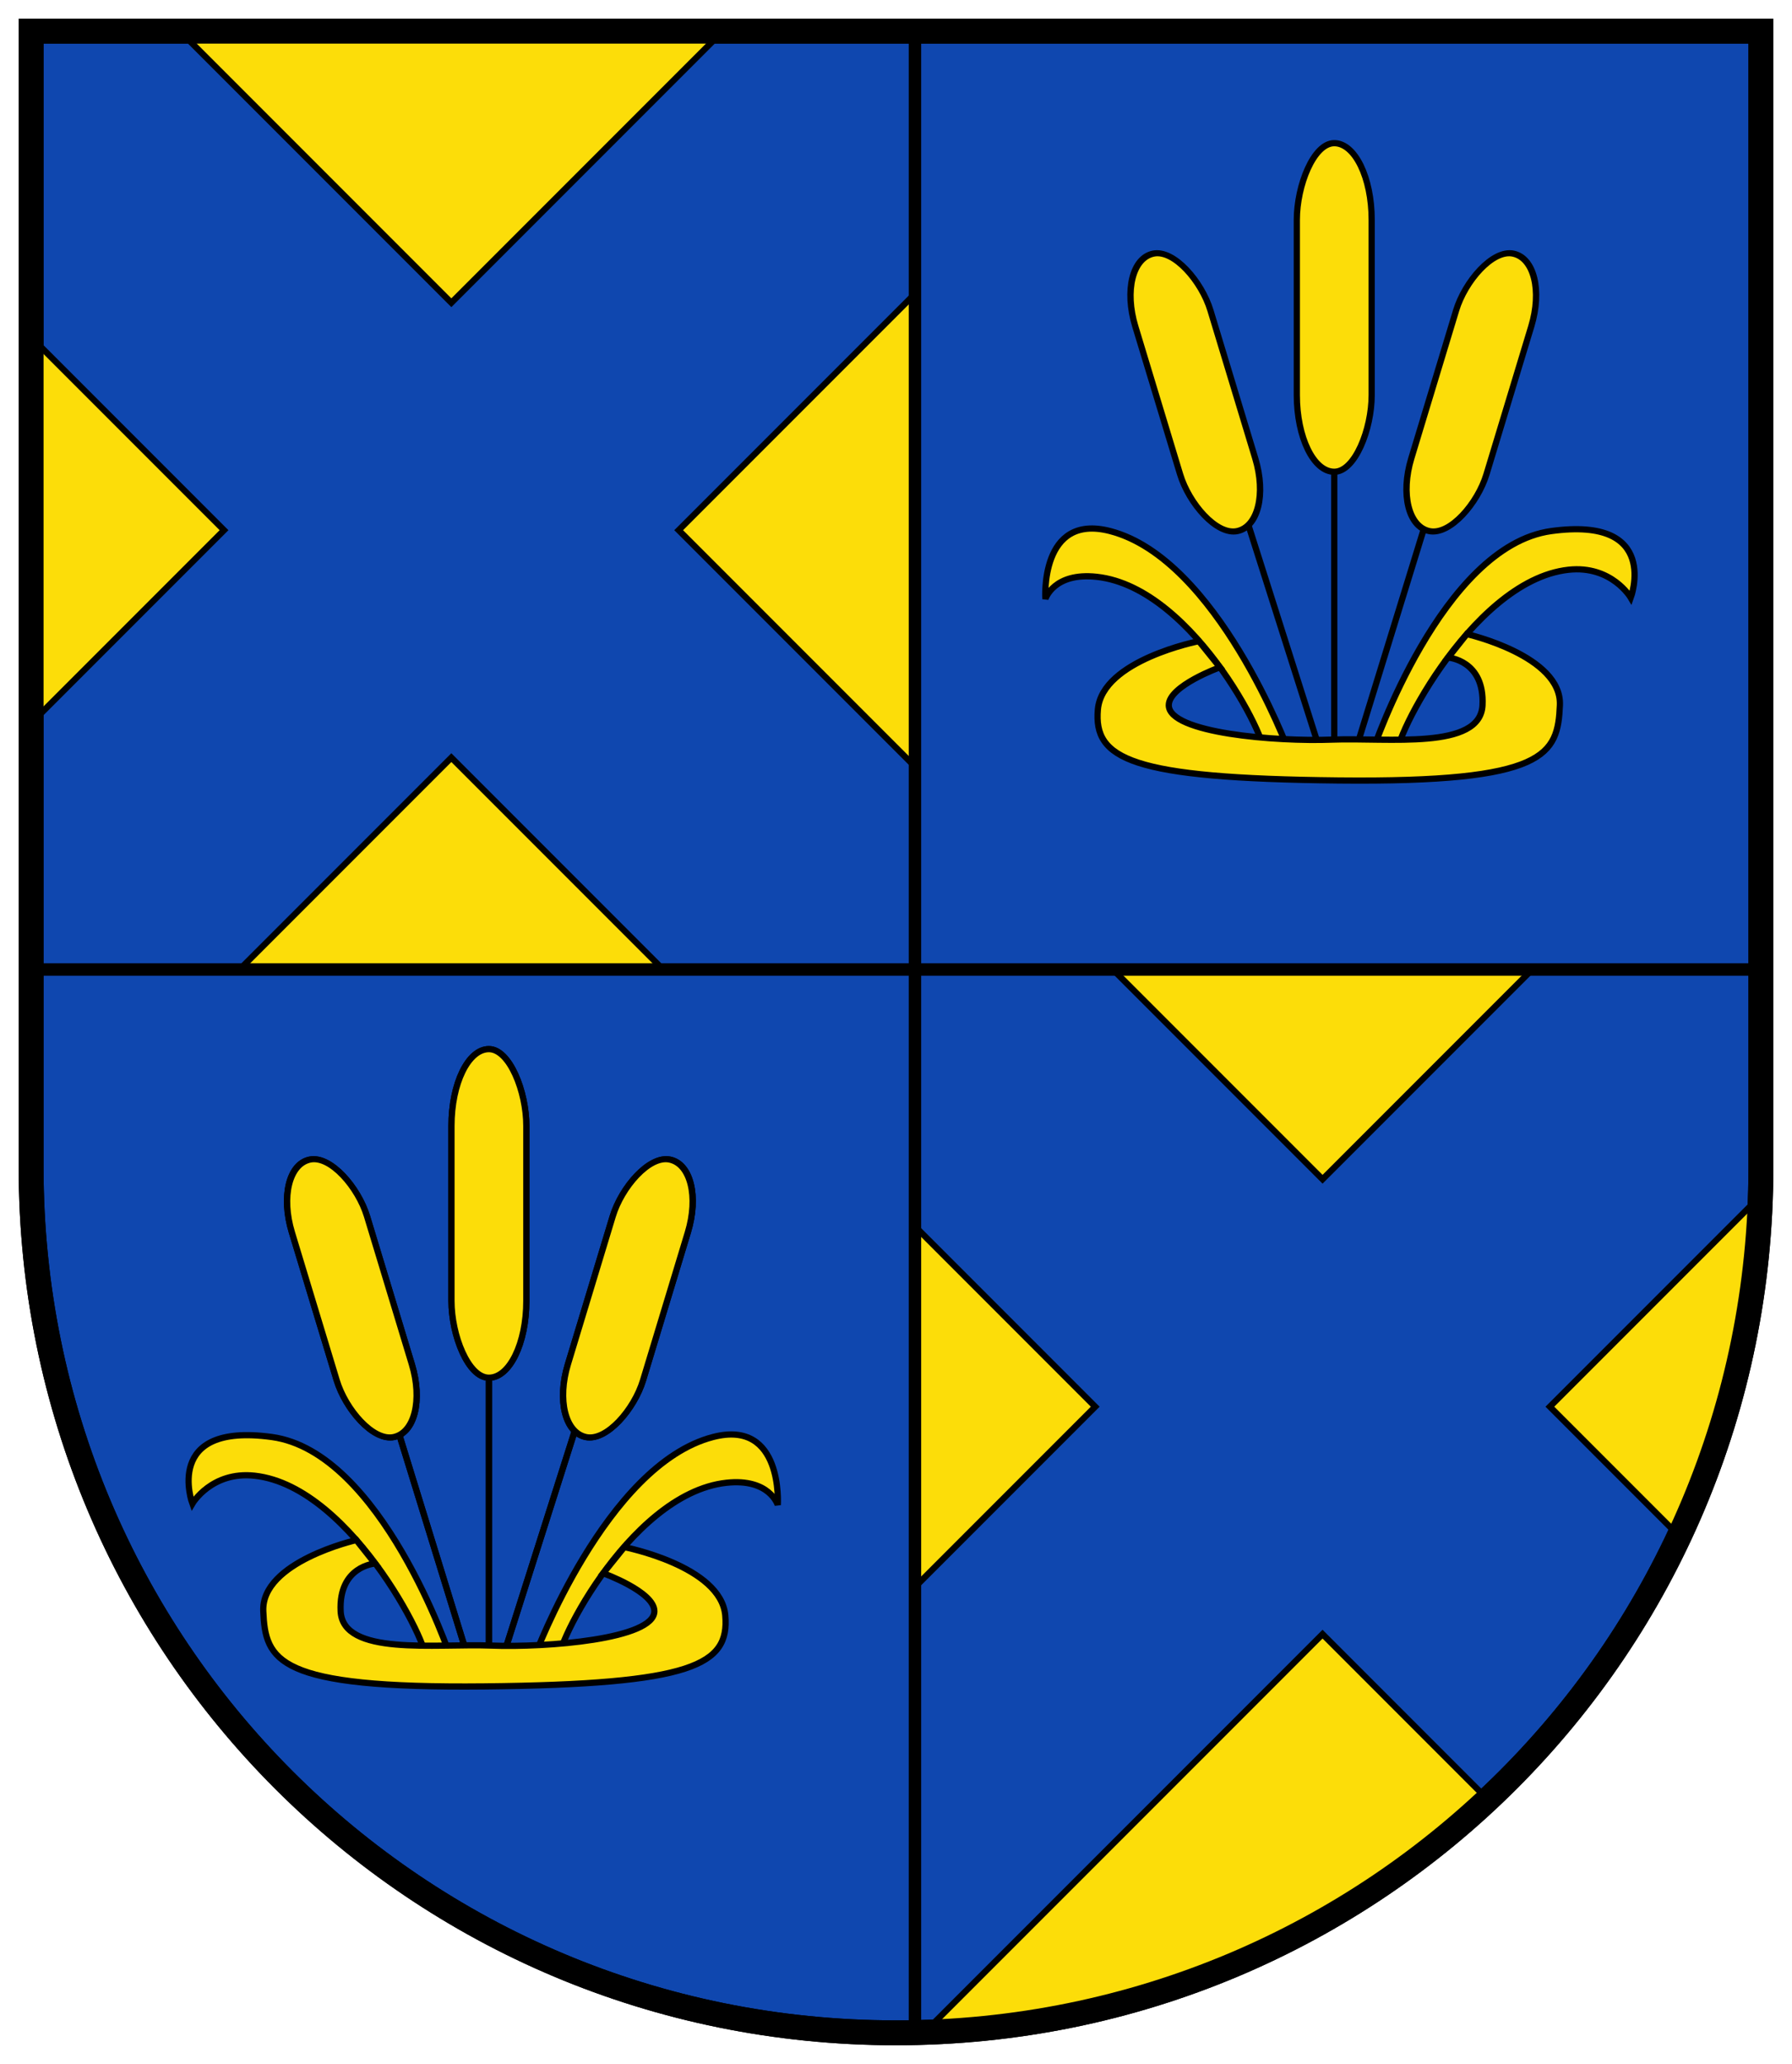 <svg height="331.5" width="287.969" xmlns="http://www.w3.org/2000/svg" xmlns:xlink="http://www.w3.org/1999/xlink"><g stroke="#000" transform="translate(-163.156 -84.75)"><path d="m168.156 89.75v138.969 17.844 25.719c0 76.992 61.977 138.969 138.969 138.969s139-61.977 139-138.969v-25.719-17.844-138.969h-139z" fill="#0f47af" stroke-width="4"/><g fill="#ffd42a"><path d="m238.614 351.815-12.777-41.438"/><rect height="46.566" ry="10.874" transform="matrix(.978 -.207 .29 .957 0 0)" width="12.351" x="119.531" y="310.365"/><path d="m243.793 351.47 14.158-44.546"/><use height="744.094" transform="matrix(-1 0 0 1 483.753 0)" width="1052.362" xlink:href="#b"/><path d="m241.721 302.78v48.69"/><rect height="52.776" ry="12.324" width="12.028" x="235.707" y="253.256"/></g><g fill="#fcdd09"><path d="m192.062 89.75 43.625 43.625 43.625-43.625zm118.125 42.188-37.969 37.969 37.969 37.969zm-142.031 6.969v62l31-31zm67.531 67.531-34.031 34.031h68.062zm106.312 34.031 33.688 33.688 33.688-33.688zm104.062 36.375-33.844 33.844 20.781 20.781c7.814-16.65 12.439-35.109 13.062-54.625zm-135.875 4.875v57.938l28.969-28.969zm65.5 65.5-63.969 63.969c35.039-1.127 66.736-15.119 90.531-37.406z" fill="#fcdd09" stroke="#000"/><g id="a" fill="#fcdd09" stroke="#000"><path d="m238.614 351.815-12.777-41.438" fill="#fcdd09" stroke="#000"/><rect id="b" fill="#fcdd09" height="46.566" ry="10.874" stroke="#000" transform="matrix(.978 -.207 .29 .957 0 0)" width="12.351" x="119.531" y="310.365"/><path d="m243.793 351.47 14.158-44.546" fill="#fcdd09" stroke="#000"/><use fill="#fcdd09" height="744.094" stroke="#000" transform="matrix(-1 0 0 1 483.753 0)" width="1052.362" xlink:href="#b"/><path d="m241.721 302.78v48.69" fill="#fcdd09" stroke="#000"/><rect fill="#fcdd09" height="52.776" ry="12.324" stroke="#000" width="12.028" x="235.707" y="253.256"/><path d="m235.506 350.779s-11.05-32.805-28.661-35.222-12.777 10.705-12.777 10.705 3.072-5.25 10.014-4.489c16.021 1.756 29.439 29.868 27.28 29.697z" fill="#fcdd09" stroke="#000"/><path d="m249.079 350.779s11.454-30.76 28.661-35.222c11.312-2.934 10.402 10.911 10.402 10.911s-1.317-4.32-8.259-3.56c-16.021 1.756-28.819 28.732-26.66 28.561z" fill="#fcdd09" stroke="#000"/><path d="m220.416 332.106s-15.298 3.48-14.953 11.422c.345 7.942 2.072 12.431 35.568 12.086s39.366-3.453 38.675-11.395c-.691-7.942-16.228-10.98-16.228-10.98l-3.385 4.199s8.218 2.964 8.218 6.091c0 4.489-17.266 5.87-26.244 5.525-8.978-.345-23.827 1.727-24.172-5.525-.345-7.252 5.52-7.65 5.52-7.65z" fill="#fcdd09" stroke="#000"/></g><use fill="#fcdd09" height="744.094" stroke="#000" transform="matrix(-1 0 0 1 619.287 -145.51)" width="1052.362" xlink:href="#a"/></g><g fill="none"><path d="m168.156 89.75v138.969 11.75h142.031v-150.719h-3.062zm142.031 150.719v170.75c75.565-1.62 135.938-62.971 135.938-138.938v-25.719-6.094z" stroke-width="2"/><path d="m168.156 89.75v138.969 17.844 25.719c0 76.992 61.977 138.969 138.969 138.969s139-61.977 139-138.969v-25.719-17.844-138.969h-139z" stroke-width="4"/></g></g></svg>